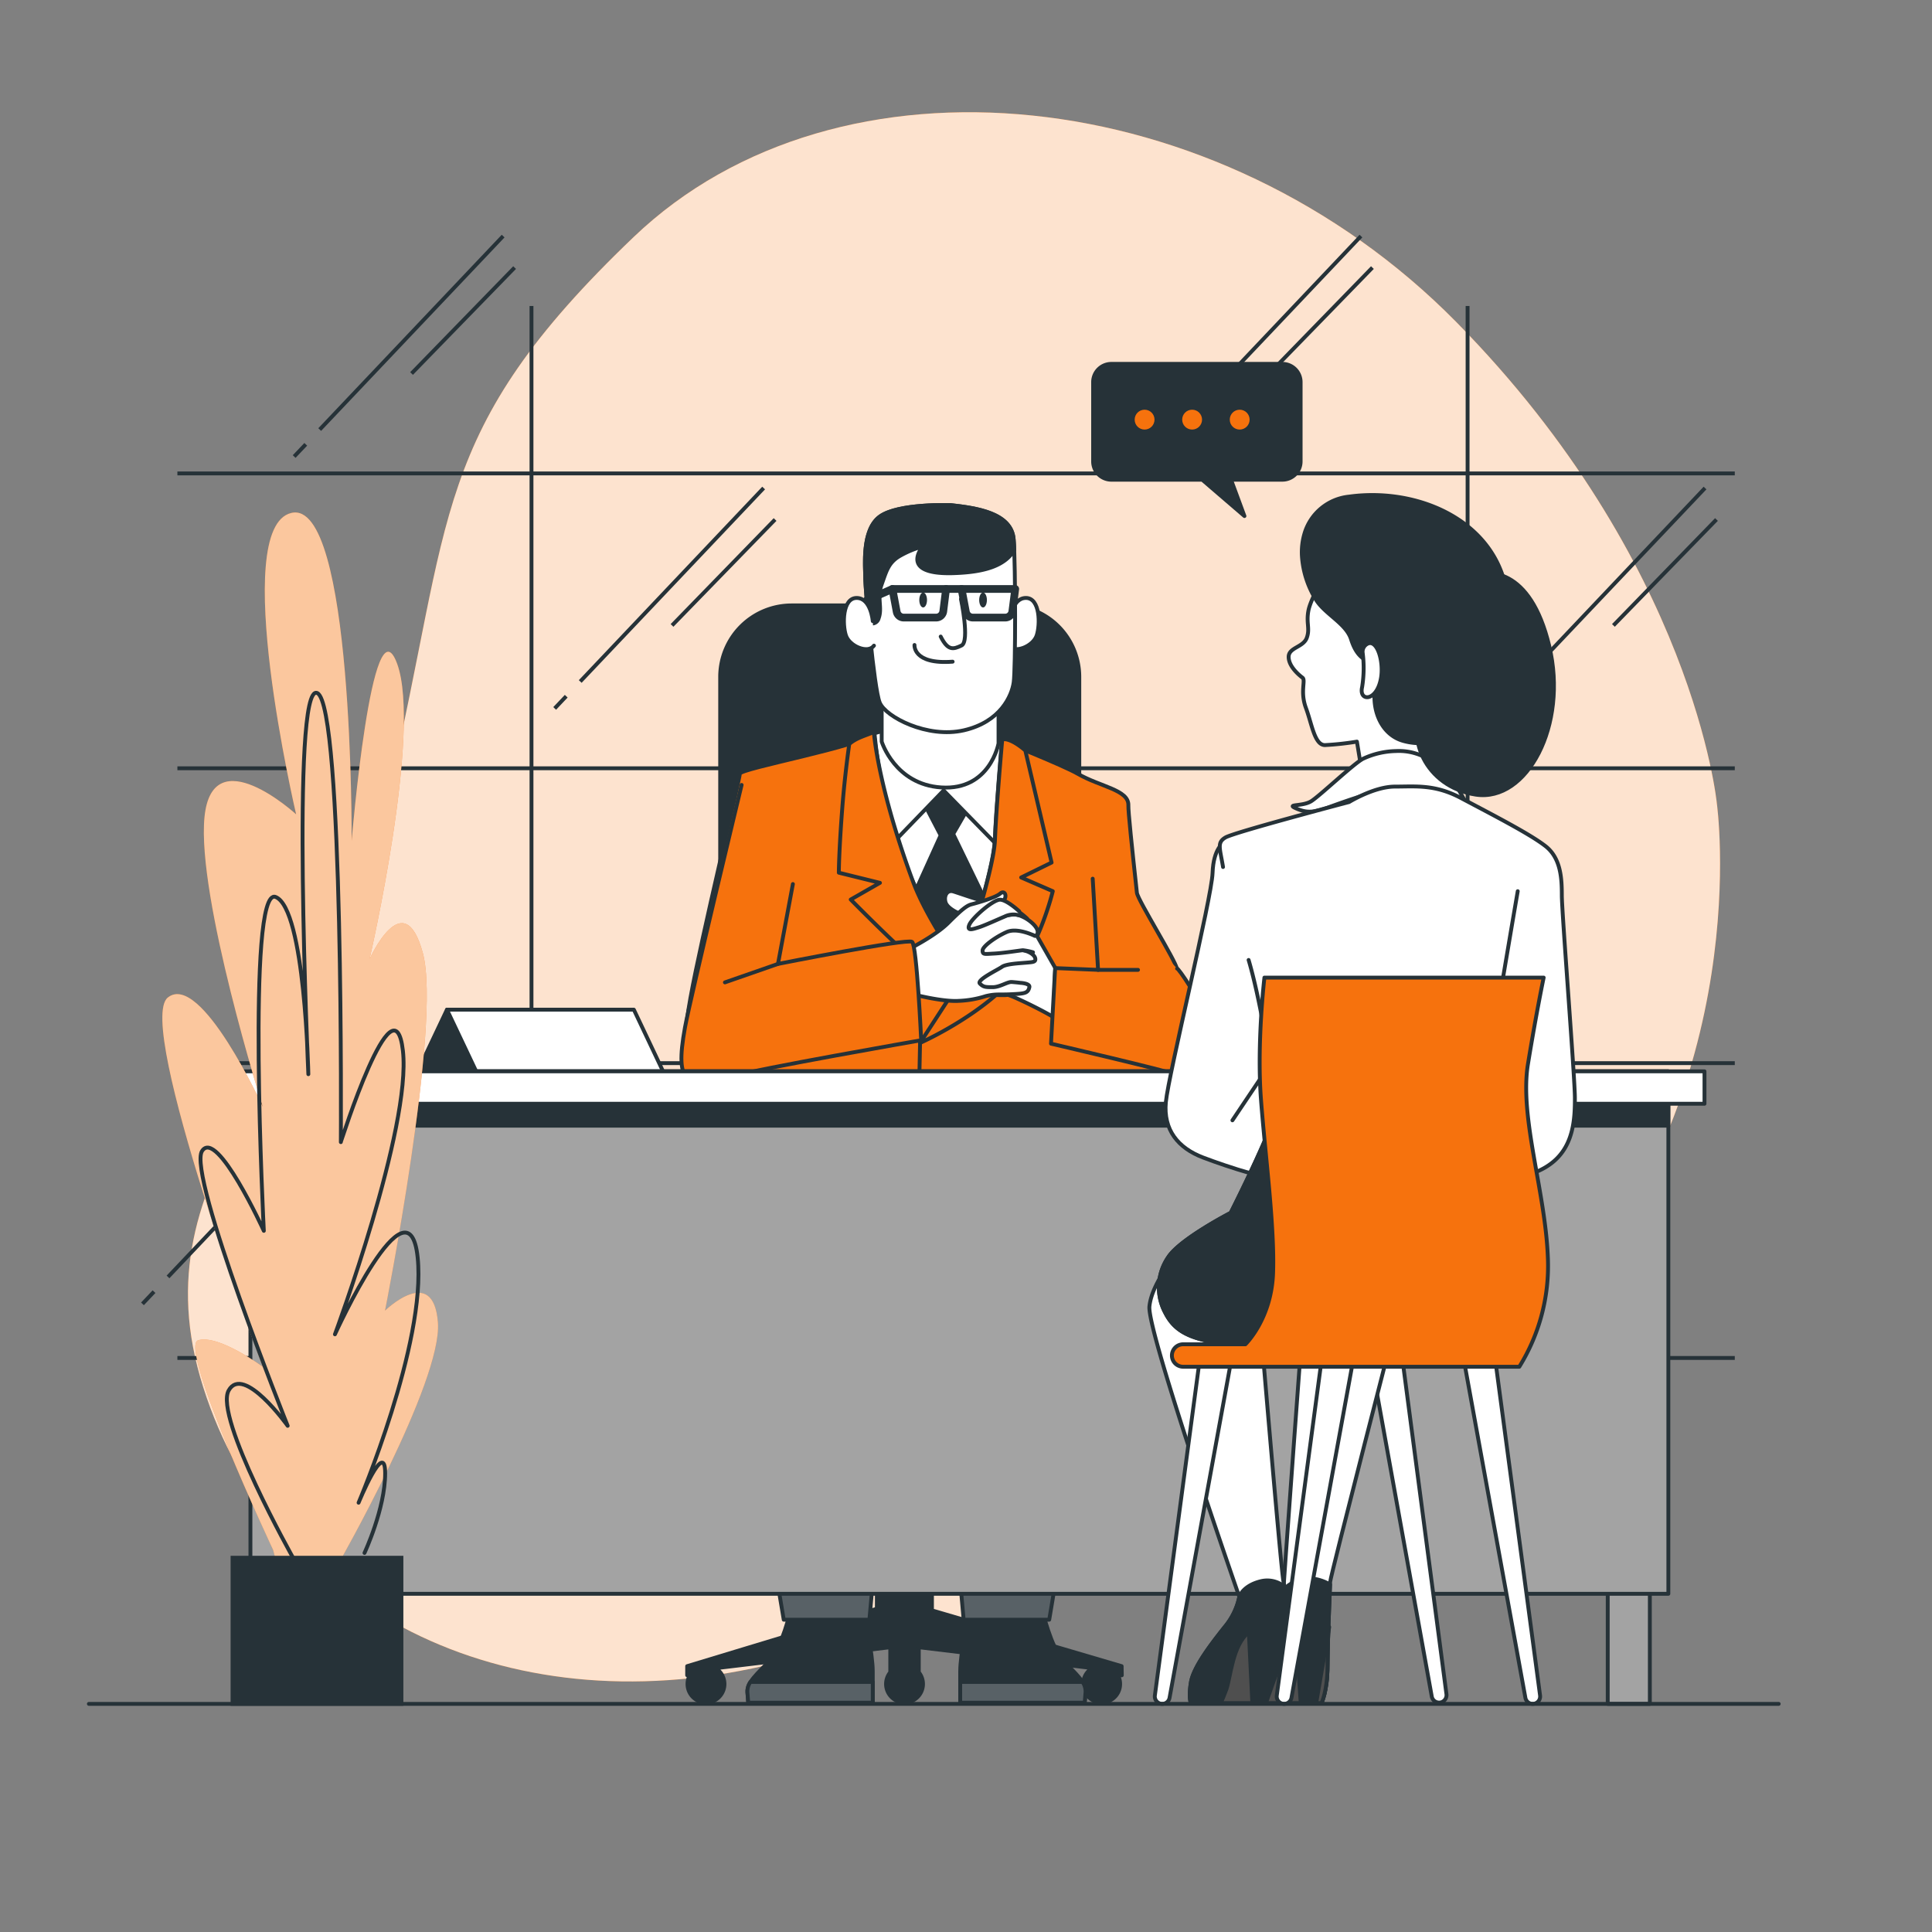 <svg xmlns="http://www.w3.org/2000/svg" viewBox="0 0 500 500"><rect x="0" y="0" width="500" height="500" fill="#808080" stroke="none"/><g id="freepik--background-simple--inject-21"><path d="M444.32,207.94s10.37,73.52-42.21,132S265.5,415.52,197.8,431.1,70.73,416.31,52.59,359s31.22-82.92,48-154.19S111,112,164,61.33s151.35-40.47,212.88,22S444.32,207.94,444.32,207.94Z" style="fill:#F6720D"></path><path d="M444.32,207.94s10.37,73.52-42.21,132S265.5,415.52,197.8,431.1,70.73,416.31,52.59,359s31.22-82.92,48-154.19S111,112,164,61.33s151.35-40.47,212.88,22S444.32,207.94,444.32,207.94Z" style="fill:#fff;opacity:0.8"></path></g><g id="freepik--Window--inject-21"><line x1="45.91" y1="351.44" x2="448.96" y2="351.44" style="fill:none;stroke:#263238;stroke-miterlimit:10"></line><line x1="45.91" y1="275.14" x2="448.96" y2="275.14" style="fill:none;stroke:#263238;stroke-miterlimit:10"></line><line x1="45.91" y1="198.83" x2="448.96" y2="198.83" style="fill:none;stroke:#263238;stroke-miterlimit:10"></line><line x1="45.91" y1="122.52" x2="448.96" y2="122.52" style="fill:none;stroke:#263238;stroke-miterlimit:10"></line><line x1="137.55" y1="79.19" x2="137.55" y2="351.63" style="fill:none;stroke:#263238;stroke-miterlimit:10"></line><line x1="379.81" y1="79.19" x2="379.81" y2="351.63" style="fill:none;stroke:#263238;stroke-miterlimit:10"></line><line x1="146.54" y1="180.18" x2="143.55" y2="183.34" style="fill:none;stroke:#263238;stroke-miterlimit:10"></line><line x1="197.63" y1="126.3" x2="150.16" y2="176.37" style="fill:none;stroke:#263238;stroke-miterlimit:10"></line><line x1="200.59" y1="134.45" x2="173.92" y2="161.86" style="fill:none;stroke:#263238;stroke-miterlimit:10"></line><line x1="390.17" y1="180.18" x2="387.18" y2="183.34" style="fill:none;stroke:#263238;stroke-miterlimit:10"></line><line x1="441.26" y1="126.3" x2="393.79" y2="176.37" style="fill:none;stroke:#263238;stroke-miterlimit:10"></line><line x1="444.22" y1="134.45" x2="417.55" y2="161.86" style="fill:none;stroke:#263238;stroke-miterlimit:10"></line><line x1="39.86" y1="334.28" x2="36.87" y2="337.44" style="fill:none;stroke:#263238;stroke-miterlimit:10"></line><line x1="90.95" y1="280.39" x2="43.48" y2="330.47" style="fill:none;stroke:#263238;stroke-miterlimit:10"></line><line x1="93.91" y1="288.54" x2="67.24" y2="315.95" style="fill:none;stroke:#263238;stroke-miterlimit:10"></line><line x1="79.13" y1="114.99" x2="76.13" y2="118.15" style="fill:none;stroke:#263238;stroke-miterlimit:10"></line><line x1="130.21" y1="61.1" x2="82.74" y2="111.17" style="fill:none;stroke:#263238;stroke-miterlimit:10"></line><line x1="133.18" y1="69.25" x2="106.51" y2="96.66" style="fill:none;stroke:#263238;stroke-miterlimit:10"></line><line x1="301.13" y1="114.99" x2="298.13" y2="118.15" style="fill:none;stroke:#263238;stroke-miterlimit:10"></line><line x1="352.21" y1="61.1" x2="304.74" y2="111.17" style="fill:none;stroke:#263238;stroke-miterlimit:10"></line><line x1="355.18" y1="69.25" x2="328.51" y2="96.66" style="fill:none;stroke:#263238;stroke-miterlimit:10"></line><line x1="232.48" y1="259.45" x2="229.49" y2="262.61" style="fill:none;stroke:#263238;stroke-miterlimit:10"></line><line x1="283.57" y1="205.57" x2="236.1" y2="255.64" style="fill:none;stroke:#263238;stroke-miterlimit:10"></line><line x1="286.53" y1="213.72" x2="259.86" y2="241.13" style="fill:none;stroke:#263238;stroke-miterlimit:10"></line></g><g id="freepik--character-1--inject-21"><path d="M204.88,156.68h55.94a18.5,18.5,0,0,1,18.5,18.5V336.69a0,0,0,0,1,0,0H186.38a0,0,0,0,1,0,0V175.17A18.5,18.5,0,0,1,204.88,156.68Z" style="fill:#263238;stroke:#263238;stroke-linecap:round;stroke-linejoin:round"></path><path d="M290.28,431.2l-49.09-14.44V400.69h-2.77V341.36H229.7v59.33h-2.77v15.64L177.84,431.2v2.35h.66a4.65,4.65,0,0,0-.57,2.26,4.78,4.78,0,1,0,7.37-4l.1-.1,45-5.41v6.48a4.78,4.78,0,1,0,7.38,0v-6.48l44.9,5.4a4.78,4.78,0,1,0,6.64,1.86h1Z" style="fill:#263238;stroke:#263238;stroke-linecap:round;stroke-linejoin:round"></path><rect x="183.7" y="336.59" width="100.02" height="21.89" rx="7.28" style="fill:#fff;stroke:#263238;stroke-linecap:round;stroke-linejoin:round"></rect><rect x="199.81" y="301.09" width="69.47" height="38.63" style="fill:#fff;stroke:#263238;stroke-linecap:round;stroke-linejoin:round"></rect><path d="M228.18,189.91l-10.64,4.17s3.85,23.91,9,36.25,23.91,31.93,23.91,31.93,9.72-14.19,13.11-25.45-.15-42.89-.15-42.89a22.37,22.37,0,0,0-7.87-2.78C250.71,190.37,228.18,189.91,228.18,189.91Z" style="fill:#fff;stroke:#263238;stroke-linecap:round;stroke-linejoin:round"></path><polygon points="238.52 206.73 243.44 216.18 235.28 234.19 248.39 253.93 256.41 235.88 246.69 215.83 251.78 207.03 244.53 199.78 238.52 206.73" style="fill:#263238;stroke:#263238;stroke-linecap:round;stroke-linejoin:round"></polygon><path d="M229.73,188.83l-3.4.93-3.24,5.7,8,22.68,13.12-13.57,14.34,14.65s1.7-22.83,1.7-25.45-2.31-3.55-4-4S229.73,188.83,229.73,188.83Z" style="fill:#fff;stroke:#263238;stroke-linecap:round;stroke-linejoin:round"></path><path d="M226.33,189.76s1.47,20.51,10,38.56c4.41,9.3,12.65,22.37,12.65,21.91s8.17-24.68,8.48-32.86,1.85-25.61,1.85-25.61,15.82,6.3,19.6,8.49c5.86,3.39,13.26,4.16,13.11,8.17-.06,1.46.94,11,2.21,22.63.2,1.85,10.13,17.72,10.34,19.64,2.13,19.37-5.1,27.53-5.46,27.62-.61.15-13.42,0-13.42,0s6.95,31.62,8,33.32l1.08,1.69H239.66l-2.3-6.94-2.05,6.94H178.66l7.56-34.4h-8.33s-2.16-4.32.77-20.52,12.81-56.77,12.81-58.15S223.09,193.15,226.33,189.76Z" style="fill:#F6720D;stroke:#263238;stroke-linecap:round;stroke-linejoin:round"></path><line x1="238.11" y1="269.91" x2="237.36" y2="306.38" style="fill:#fff;stroke:#263238;stroke-linecap:round;stroke-linejoin:round"></line><path d="M259.34,256.09c9.11-8.48,13.12-25.45,13.12-25.45l-8.18-3.55,7.87-3.86-6.8-29c-3.85-3.32-6.11-3.23-6-2.5,0,0-1.54,17.43-1.85,25.61S249,249.77,249,250.23s-9.07-12.26-12.65-21.91c-8.34-22.46-9.94-36-10.18-38.59a.24.24,0,0,0-.38-.18c-1.15.68-4,1.24-6,3-.56,4-1.28,9.8-1.78,16.18-.92,11.88-.92,17.12-.92,17.12l10.64,2.63-7.56,4.32s8.33,8.48,15.27,14.81S247,256.24,247,256.24l-8.89,13.67S250.24,264.58,259.34,256.09Z" style="fill:#F6720D;stroke:#263238;stroke-linecap:round;stroke-linejoin:round"></path><path d="M228.18,178.65v13.27s3.4,11.1,15.43,11.87c12.65.82,14.81-11.41,14.81-11.41V180.65S235,186.36,228.18,178.65Z" style="fill:#fff;stroke:#263238;stroke-linecap:round;stroke-linejoin:round"></path><path d="M261.35,160.75s.46-6,4.16-6,3.71,6.94,2.78,9.72-5.71,4.78-7.25,2.62" style="fill:#fff;stroke:#263238;stroke-linecap:round;stroke-linejoin:round"></path><path d="M246,130.72s-13.63-.5-18.34,3-3.72,12.89-3.72,15.86,2.23,28.5,3.72,32.22S240,191.18,249.46,189s12.39-8.92,12.88-12.39.5-30,0-36.92S252.68,131.46,246,130.72Z" style="fill:#fff;stroke:#263238;stroke-linecap:round;stroke-linejoin:round"></path><path d="M262.48,142.4c0-1.1-.08-2-.14-2.76-.49-6.94-9.66-8.18-16.35-8.92,0,0-13.63-.5-18.34,3s-3.72,12.89-3.72,15.86c0,1.19.36,6,.89,11.56A1.76,1.76,0,0,0,227.4,160c1-2.73-.49-5.2.75-8.67s1.73-5.7,4.71-7.44a25.54,25.54,0,0,1,5.94-2.47s-6.19,7.18,7.44,6.93C255.09,148.15,260.08,146.31,262.48,142.4Z" style="fill:#263238;stroke:#263238;stroke-linecap:round;stroke-linejoin:round"></path><path d="M248.7,155.05s2.31,10.95.15,12-3.54,1.39-5.4-2.31" style="fill:none;stroke:#263238;stroke-linecap:round;stroke-linejoin:round"></path><path d="M236.67,166.92s-.47,5.1,9.87,4.32" style="fill:none;stroke:#263238;stroke-linecap:round;stroke-linejoin:round"></path><path d="M239.91,155.28c0,1.06-.45,1.93-1,1.93s-1-.87-1-1.93.45-1.93,1-1.93S239.91,154.21,239.91,155.28Z" style="fill:#263238"></path><path d="M255.41,155.28c0,1.06-.45,1.93-1,1.93s-1-.87-1-1.93.45-1.93,1-1.93S255.41,154.21,255.41,155.28Z" style="fill:#263238"></path><path d="M242.27,159.83h-8.38a1.87,1.87,0,0,1-1.83-1.52l-1.1-5.89h13.88l-.72,5.78A1.87,1.87,0,0,1,242.27,159.83Z" style="fill:none;stroke:#263238;stroke-linecap:round;stroke-linejoin:round;stroke-width:2px"></path><path d="M260.17,159.83h-8.38a1.86,1.86,0,0,1-1.83-1.52l-1.11-5.89h13.89L262,158.2A1.87,1.87,0,0,1,260.17,159.83Z" style="fill:none;stroke:#263238;stroke-linecap:round;stroke-linejoin:round;stroke-width:2px"></path><line x1="244.84" y1="152.42" x2="248.85" y2="152.42" style="fill:none;stroke:#263238;stroke-linecap:round;stroke-linejoin:round;stroke-width:2px"></line><line x1="230.96" y1="152.42" x2="224.33" y2="155.35" style="fill:none;stroke:#263238;stroke-linecap:round;stroke-linejoin:round;stroke-width:2px"></line><path d="M225.87,160.75s-.46-6-4.17-6-3.7,6.94-2.77,9.72,5.7,4.78,7.25,2.62" style="fill:#fff;stroke:#263238;stroke-linecap:round;stroke-linejoin:round"></path><path d="M265.82,237.73a17.31,17.31,0,0,0-7.4-4.13,5.58,5.58,0,0,0-2.79-.22c-1.24,0-7.39-2.22-8.93-2.68s-2.47,1.08-2,2.78,3.76,3.14,5,3.45.71.34.71.34,2,4.94,1.08,6.79-4.17,6-3.09,8.95,2.78,4.47,6.17,4.47,5.4.15,6.17,0,14.5,6.63,13,6.79-.62-13.73-.62-13.73Z" style="fill:#fff;stroke:#263238;stroke-linecap:round;stroke-linejoin:round"></path><path d="M234.66,245.91s7.25-3.55,10.8-7.1,4.78-4.47,6-4.78,6.17-1.7,7.4-2.78,2.16.93.31,2.47a30.17,30.17,0,0,1-4.32,2.93c-.77.47-1.54,2.63-1.54,2.63s7.56-3.24,10.18-2.47,5.22,3.11,5.06,4.49-.64.72-2.34.56-4.11-.89-6-.12-4,2.63-4,3.4,2.16,1.23,3.86,1.08,2.93-.62,4.62-.31,3.09,1.23,3.24,2.16-.61.92-2.47,1.08-5.09.31-6.17,1.08-6.63,3.39-5.7,4.32,1.48.93,3.33.93,3.83-1.42,4.91-1.34c1.45.11,2.23.22,2.23.22s2.57.11,2.34,1.12c-.36,1.62-1.22,1.67-4.95,1.84-2.92.14-3.7-.15-6.32.47a26,26,0,0,1-6.94,1.23c-4.48.31-12.5-1.85-12.5-1.85Z" style="fill:#fff;stroke:#263238;stroke-linecap:round;stroke-linejoin:round"></path><path d="M263.77,235.84s-3.12-2.91-4.91-3-7.25,4.69-8,6.48,1,1.11,2.45.67,5.36-2.24,6.7-2.79a5.13,5.13,0,0,1,3.53-.37" style="fill:#fff;stroke:#263238;stroke-linecap:round;stroke-linejoin:round"></path><path d="M267.79,242.2s-4.46-2.23-7.25-1-6.25,3.69-6.25,4.8.56.9,3,.78,6.85-.83,7.44-.86a15.49,15.49,0,0,1,2.61.53" style="fill:#fff;stroke:#263238;stroke-linecap:round;stroke-linejoin:round"></path><path d="M205.2,228.79l-3.86,20.67s33.48-6.64,34.71-5.71,2.35,25.46,2.35,25.46-43.23,7.55-48.32,9.25-10.34,2-12.19.46-2-5.4-.62-13,14.66-62.78,14.66-62.78" style="fill:#F6720D;stroke:#263238;stroke-linecap:round;stroke-linejoin:round"></path><path d="M282.79,227.4l1.39,23.6-11.11-.46L272,270.1s30.62,7.13,32.32,8,1.39-.92,3.39-3.86,3.71-9.25,3.55-12-6.48-12-6.63-11.57" style="fill:#F6720D;stroke:#263238;stroke-linecap:round;stroke-linejoin:round"></path><line x1="284.18" y1="251" x2="294.52" y2="251" style="fill:none;stroke:#263238;stroke-linecap:round;stroke-linejoin:round"></line><line x1="201.34" y1="249.46" x2="187.61" y2="254.24" style="fill:none;stroke:#263238;stroke-linecap:round;stroke-linejoin:round"></line><path d="M204.62,416.71s-2.24,9.63-5.37,13-6,5.6-5.82,8.28l.22,2.69h32.22V432.6c0-4.7-2-13-2-16.33s-20.14.22-20.14.22" style="fill:#263238;stroke:#263238;stroke-linecap:round;stroke-linejoin:round"></path><path d="M194.2,435.29a4.3,4.3,0,0,0-.77,2.68l.22,2.69h32.22v-5.37Z" style="fill:#586166;stroke:#263238;stroke-linecap:round;stroke-linejoin:round"></path><path d="M232.59,331.24s3.13-19.91-2.24-29.08-24.17-9.4-34.68-3.14-14.6,16.53-10.8,29.73,12.59,13.46,12.59,13.46-2.24,18.12-2.24,25.28,7.61,51.69,7.61,51.69H225S232.14,340.64,232.59,331.24Z" style="fill:#586166;stroke:#263238;stroke-linecap:round;stroke-linejoin:round"></path><line x1="197.46" y1="342.21" x2="199.69" y2="323.86" style="fill:#fff;stroke:#263238;stroke-linecap:round;stroke-linejoin:round"></line><path d="M269.75,416.71s2.24,9.63,5.37,13,6,5.6,5.82,8.28l-.22,2.69H248.5V432.6c0-4.7,2-13,2-16.33s20.14.22,20.14.22" style="fill:#263238;stroke:#263238;stroke-linecap:round;stroke-linejoin:round"></path><path d="M280.16,435.29a4.31,4.31,0,0,1,.78,2.68l-.22,2.69H248.5v-5.37Z" style="fill:#586166;stroke:#263238;stroke-linecap:round;stroke-linejoin:round"></path><path d="M241.78,331.24s-3.13-19.91,2.24-29.08,24.17-9.4,34.68-3.14,14.69,16.53,10.88,29.73-12.67,13.46-12.67,13.46,2.24,18.12,2.24,25.28-7.61,51.69-7.61,51.69H249.39S242.23,340.64,241.78,331.24Z" style="fill:#586166;stroke:#263238;stroke-linecap:round;stroke-linejoin:round"></path><line x1="276.91" y1="342.21" x2="274.67" y2="323.86" style="fill:#fff;stroke:#263238;stroke-linecap:round;stroke-linejoin:round"></line></g><g id="freepik--Table--inject-21"><path d="M287.62,94.17h44.26a4.72,4.72,0,0,1,4.72,4.72v20.54a4.72,4.72,0,0,1-4.72,4.72H318.59l3.47,9.4-10.93-9.4H287.62a4.72,4.72,0,0,1-4.72-4.72V98.89A4.72,4.72,0,0,1,287.62,94.17Z" style="fill:#263238;stroke:#263238;stroke-linecap:round;stroke-linejoin:round"></path><circle cx="320.83" cy="108.6" r="2.57" style="fill:#F6720D"></circle><circle cx="308.52" cy="108.6" r="2.57" style="fill:#F6720D"></circle><circle cx="296.22" cy="108.6" r="2.57" style="fill:#F6720D"></circle><polygon points="115.67 261.3 107.9 277.71 129.93 277.71 137.7 262.1 115.67 261.3" style="fill:#263238;stroke:#263238;stroke-linecap:round;stroke-linejoin:round"></polygon><polygon points="164.04 261.3 115.67 261.3 123.45 277.71 171.81 277.71 164.04 261.3" style="fill:#fff;stroke:#263238;stroke-linecap:round;stroke-linejoin:round"></polygon><rect x="67.18" y="300.31" width="10.9" height="140.29" style="fill:#a3a3a3;stroke:#263238;stroke-linecap:round;stroke-linejoin:round"></rect><rect x="416.08" y="300.67" width="10.9" height="140.29" style="fill:#a3a3a3;stroke:#263238;stroke-linecap:round;stroke-linejoin:round"></rect><rect x="64.81" y="277.26" width="366.96" height="135.21" style="fill:#a3a3a3;stroke:#263238;stroke-linecap:round;stroke-linejoin:round"></rect><rect x="64.81" y="277.26" width="366.96" height="14.07" style="fill:#263238;stroke:#263238;stroke-linecap:round;stroke-linejoin:round"></rect><rect x="55.47" y="277.26" width="385.65" height="8.39" style="fill:#fff;stroke:#263238;stroke-linecap:round;stroke-linejoin:round"></rect></g><g id="freepik--Plants--inject-21"><path d="M70.69,401.14s-24.77-52.76-19.38-54.29S68,353.73,68,353.73,34.86,265,43.43,258.16,68,286.45,68,286.45s-17.09-54.29-15.08-74.94,23.72-.76,23.72-.76-17.39-74.17-1.25-78S91,217.63,91,217.63s5.3-63.46,11.77-45.88-7.13,76.47-7.13,76.47,8.87-19.88,13.8-1.53-9.8,92.51-9.8,92.51,12.52-12.23,13.69,3.06S87.42,405,87.42,405L72.1,406.49Z" style="fill:#F6720D"></path><path d="M70.69,401.14s-24.77-52.76-19.38-54.29S68,353.73,68,353.73,34.86,265,43.43,258.16,68,286.45,68,286.45s-17.09-54.29-15.08-74.94,23.72-.76,23.72-.76-17.39-74.17-1.25-78S91,217.63,91,217.63s5.3-63.46,11.77-45.88-7.13,76.47-7.13,76.47,8.87-19.88,13.8-1.53-9.8,92.51-9.8,92.51,12.52-12.23,13.69,3.06S87.42,405,87.42,405L72.1,406.49Z" style="fill:#fff;opacity:0.6"></path><path d="M76,403.43s-20.65-36.7-16.82-43.58S74.45,369,74.45,369s-26-65-22.17-71.1,16,20.64,16,20.64-4.58-89.46,3.06-86.4S79.8,278,79.8,278s-4.59-101.7,2.3-98.64,6.11,116.22,6.11,116.22S102,252,104.27,271.92s-17.59,73.4-17.59,73.4,19.12-42.05,21.41-19.88S92.8,388.9,92.8,388.9s6.88-16.82,6.88-7.64-5.35,20.64-5.35,20.64" style="fill:none;stroke:#263238;stroke-linecap:round;stroke-linejoin:round"></path><rect x="60.18" y="403.14" width="43.71" height="37.82" style="fill:#263238;stroke:#263238;stroke-miterlimit:10"></rect></g><g id="freepik--character-2--inject-21"><path d="M343.79,147.18s-4.48,7.39-5.15,10.74.45,4.7-.45,7.16-4.69,2.47-4.69,4.93,2.68,4.7,3.58,5.37-.68,3.58.89,7.83,2.24,9.62,4.92,9.62a75,75,0,0,0,8.28-.9l1.34,8.17L371,198.42s-.22-8,4.7-11.41,14.66-22.6,8.84-35.13S354.3,136.89,343.79,147.18Z" style="fill:#fff;stroke:#263238;stroke-linecap:round;stroke-linejoin:round"></path><path d="M337.66,137.9a17,17,0,0,0-.72,6.08,24.53,24.53,0,0,0,3.58,11.14c2.28,3.77,7.74,6.17,9.09,10.19.44,1.34,1.56,4.92,4.69,5.82s2.47.89,1.57,6.93,1.79,12.08,7.16,13.65a16,16,0,0,0,14.77-3.13c4.25-3.36,12.3-17.23,12.53-29.76.39-22.17-21.46-33-41.17-30.3A13.43,13.43,0,0,0,337.66,137.9Z" style="fill:#263238;stroke:#263238;stroke-linecap:round;stroke-linejoin:round"></path><path d="M361.36,194.37a21.07,21.07,0,0,0-8.62,2c-2.5,1.32-11.19,9.62-13.43,11s-6.49.67-4,1.79,4.25,1.34,8.5-.22,13.2-4.7,15.88-4.7,12.53,1.34,13.43,1.57,6.71,2.9,6.71,2.9-2.91-6.26-6.26-9.39S366.06,194.14,361.36,194.37Z" style="fill:#fff;stroke:#263238;stroke-linecap:round;stroke-linejoin:round"></path><path d="M354.09,166.53a2.3,2.3,0,0,0-1.43,2.43,30.71,30.71,0,0,1-.15,8.88c-.89,3.8,3.86,3.8,4.9-2.43C358.09,171.29,356.53,165.66,354.09,166.53Z" style="fill:#fff;stroke:#263238;stroke-linecap:round;stroke-linejoin:round"></path><path d="M316.71,218.11s-2.68,1.34-2.9,7.83-11.42,52.14-12.09,59.3,3.14,11.85,9.62,14.32,18.8,6.48,21,5.37,6.49-24.17,8.05-34.24-17.23-45-18.12-46.31S318.28,218.34,316.71,218.11Z" style="fill:#fff;stroke:#263238;stroke-linecap:round;stroke-linejoin:round"></path><line x1="331.26" y1="271.59" x2="318.95" y2="289.94" style="fill:none;stroke:#263238;stroke-linecap:round;stroke-linejoin:round"></line><path d="M355,353.05l15.54,86a1.93,1.93,0,0,0,2.48,1.49h0a1.94,1.94,0,0,0,1.32-2.09l-11.47-87.26Z" style="fill:#fff;stroke:#263238;stroke-linecap:round;stroke-linejoin:round"></path><path d="M337.75,334.26s-5.82,78.53-5.82,80.77-6,25.73-6,25.73H342s1.56-3.13,1.56-9.62.68-20.36.68-21.7,17.9-70.71,17.9-70.71-.9-6.94-9.63-11S339.09,332.47,337.75,334.26Z" style="fill:#fff;stroke:#263238;stroke-linecap:round;stroke-linejoin:round"></path><path d="M343.56,431.14c0-5.93.56-18,.66-21.08-7.45-4.18-12.07,1.39-12.07,1.39v0c-.13,2-.21,3.3-.21,3.56,0,2.24-6,25.73-6,25.73H342S343.56,437.63,343.56,431.14Z" style="fill:#263238;stroke:#263238;stroke-linecap:round;stroke-linejoin:round"></path><path d="M342,440.76s1.56-3.13,1.56-9.62c0-2.41.1-5.85.21-9.28-1.55-1.81-4.9-4.58-8.48-.34-1.57,1.85-5.7,13.53-7.67,19.24Z" style="fill:#4f4f4f;stroke:#263238;stroke-linecap:round;stroke-linejoin:round"></path><path d="M335.29,421.52l1.34,19.24h4L344,421.07S339.54,415.7,335.29,421.52Z" style="fill:#263238;stroke:#263238;stroke-linecap:round;stroke-linejoin:round"></path><path d="M305.08,324s-6.94,7.61-7.61,14.1,23.27,75.18,23.27,75.18a17.61,17.61,0,0,1-3.8,7.83c-3.36,4.25-8.06,10.29-8.73,14.32s0,5.37,0,5.37H324.1s5.59-14.32,7.83-17.9.89-10.52.22-13.65-6.71-75.4-6.71-75.4S320.74,318.59,305.08,324Z" style="fill:#fff;stroke:#263238;stroke-linecap:round;stroke-linejoin:round"></path><path d="M331.93,422.86c1.94-3.11,1.19-8.74.51-12.22a7,7,0,0,0-6.1-1.43c-4.7,1.12-5.6,4-5.6,4a17.61,17.61,0,0,1-3.8,7.83c-3.36,4.25-8.06,10.29-8.73,14.32s0,5.37,0,5.37H324.1S329.69,426.44,331.93,422.86Z" style="fill:#263238;stroke:#263238;stroke-linecap:round;stroke-linejoin:round"></path><path d="M315.93,440.76h8.17s5-12.74,7.42-17.19c-1.2-1.1-4.83-3.91-8.32-1.16-4.25,3.36-4.7,11.64-5.81,14.77C316.86,438.65,316.33,439.87,315.93,440.76Z" style="fill:#4f4f4f;stroke:#263238;stroke-linecap:round;stroke-linejoin:round"></path><path d="M323.2,422.41l.9,18.35H327l4.92-17.9S327.45,418.39,323.2,422.41Z" style="fill:#263238;stroke:#263238;stroke-linecap:round;stroke-linejoin:round"></path><path d="M323.14,248.44c3.72,12.56,7.06,36.11,7.06,38.31,0,4-11.7,27.13-11.7,27.13s-13,6.71-16.11,11.41a13.83,13.83,0,0,0-.89,14.32c2.24,4.47,5.59,6.49,13,7.83s76.07,0,76.07,0,7.16-8.73,3.8-22.6c-1.56-6.46-3.26-12.07-5.14-19.91,0,0,7.38.22,12.75-4.26s5.6-11.41,5.6-16.55S404.2,236,404.2,231.76,404,222.14,400,219,386.52,211,378,206.48c-6.7-3.53-11.63-2.91-17-2.91s-11.86,4-11.86,4-29.76,7.83-32,9.17-1.44,2.7-.62,7.64" style="fill:#fff;stroke:#263238;stroke-linecap:round;stroke-linejoin:round"></path><path d="M392.79,230.64s-9.16,53.22-9.16,56.13,5.58,18.16,5.58,18.16" style="fill:none;stroke:#263238;stroke-linecap:round;stroke-linejoin:round"></path><path d="M329.72,289c-2.2,7.07-11.22,24.88-11.22,24.88s-13,6.71-16.11,11.41a13.83,13.83,0,0,0-.89,14.32c2.24,4.47,5.59,6.49,13,7.83s76.07,0,76.07,0,7.16-8.73,3.8-22.6c-1.56-6.46-3.26-12.07-5.14-19.91L383.63,289Z" style="fill:#263238;stroke:#263238;stroke-miterlimit:10"></path><path d="M310.45,352.14l-11.57,86.65a1.92,1.92,0,0,0,1.91,2.17h0a1.91,1.91,0,0,0,1.89-1.57l15.82-86.58Z" style="fill:#fff;stroke:#263238;stroke-linecap:round;stroke-linejoin:round"></path><path d="M387,352.14l11.57,86.65a1.92,1.92,0,0,1-1.91,2.17h0a1.91,1.91,0,0,1-1.89-1.57L379,352.81Z" style="fill:#fff;stroke:#263238;stroke-linecap:round;stroke-linejoin:round"></path><path d="M342,352.14l-11.57,86.65a1.92,1.92,0,0,0,1.91,2.17h0a1.92,1.92,0,0,0,1.89-1.57l15.82-86.58Z" style="fill:#fff;stroke:#263238;stroke-linecap:round;stroke-linejoin:round"></path><path d="M399.5,253H327.23s-2,17-.89,31.55,3.58,33.11,3.13,45-7.16,18.35-7.16,18.35H306.2a2.9,2.9,0,0,0-2.91,2.9h0a2.91,2.91,0,0,0,2.91,2.91h87a49.54,49.54,0,0,0,7.38-28.41c-.67-17-7.38-36.25-5.15-49.9S399.5,253,399.5,253Z" style="fill:#F6720D;stroke:#263238;stroke-linecap:round;stroke-linejoin:round"></path><path d="M380.37,149.09s-4.47,1.79-4.7,6-1.56,18.79-6.93,27.07,0,21.48,13.2,23.49,23.94-17.9,19-38.48S384.85,147.3,380.37,149.09Z" style="fill:#263238;stroke:#263238;stroke-linecap:round;stroke-linejoin:round"></path></g><g id="freepik--Floor--inject-21"><line x1="23" y1="440.96" x2="460.33" y2="440.96" style="fill:none;stroke:#263238;stroke-linecap:round;stroke-linejoin:round"></line></g></svg>